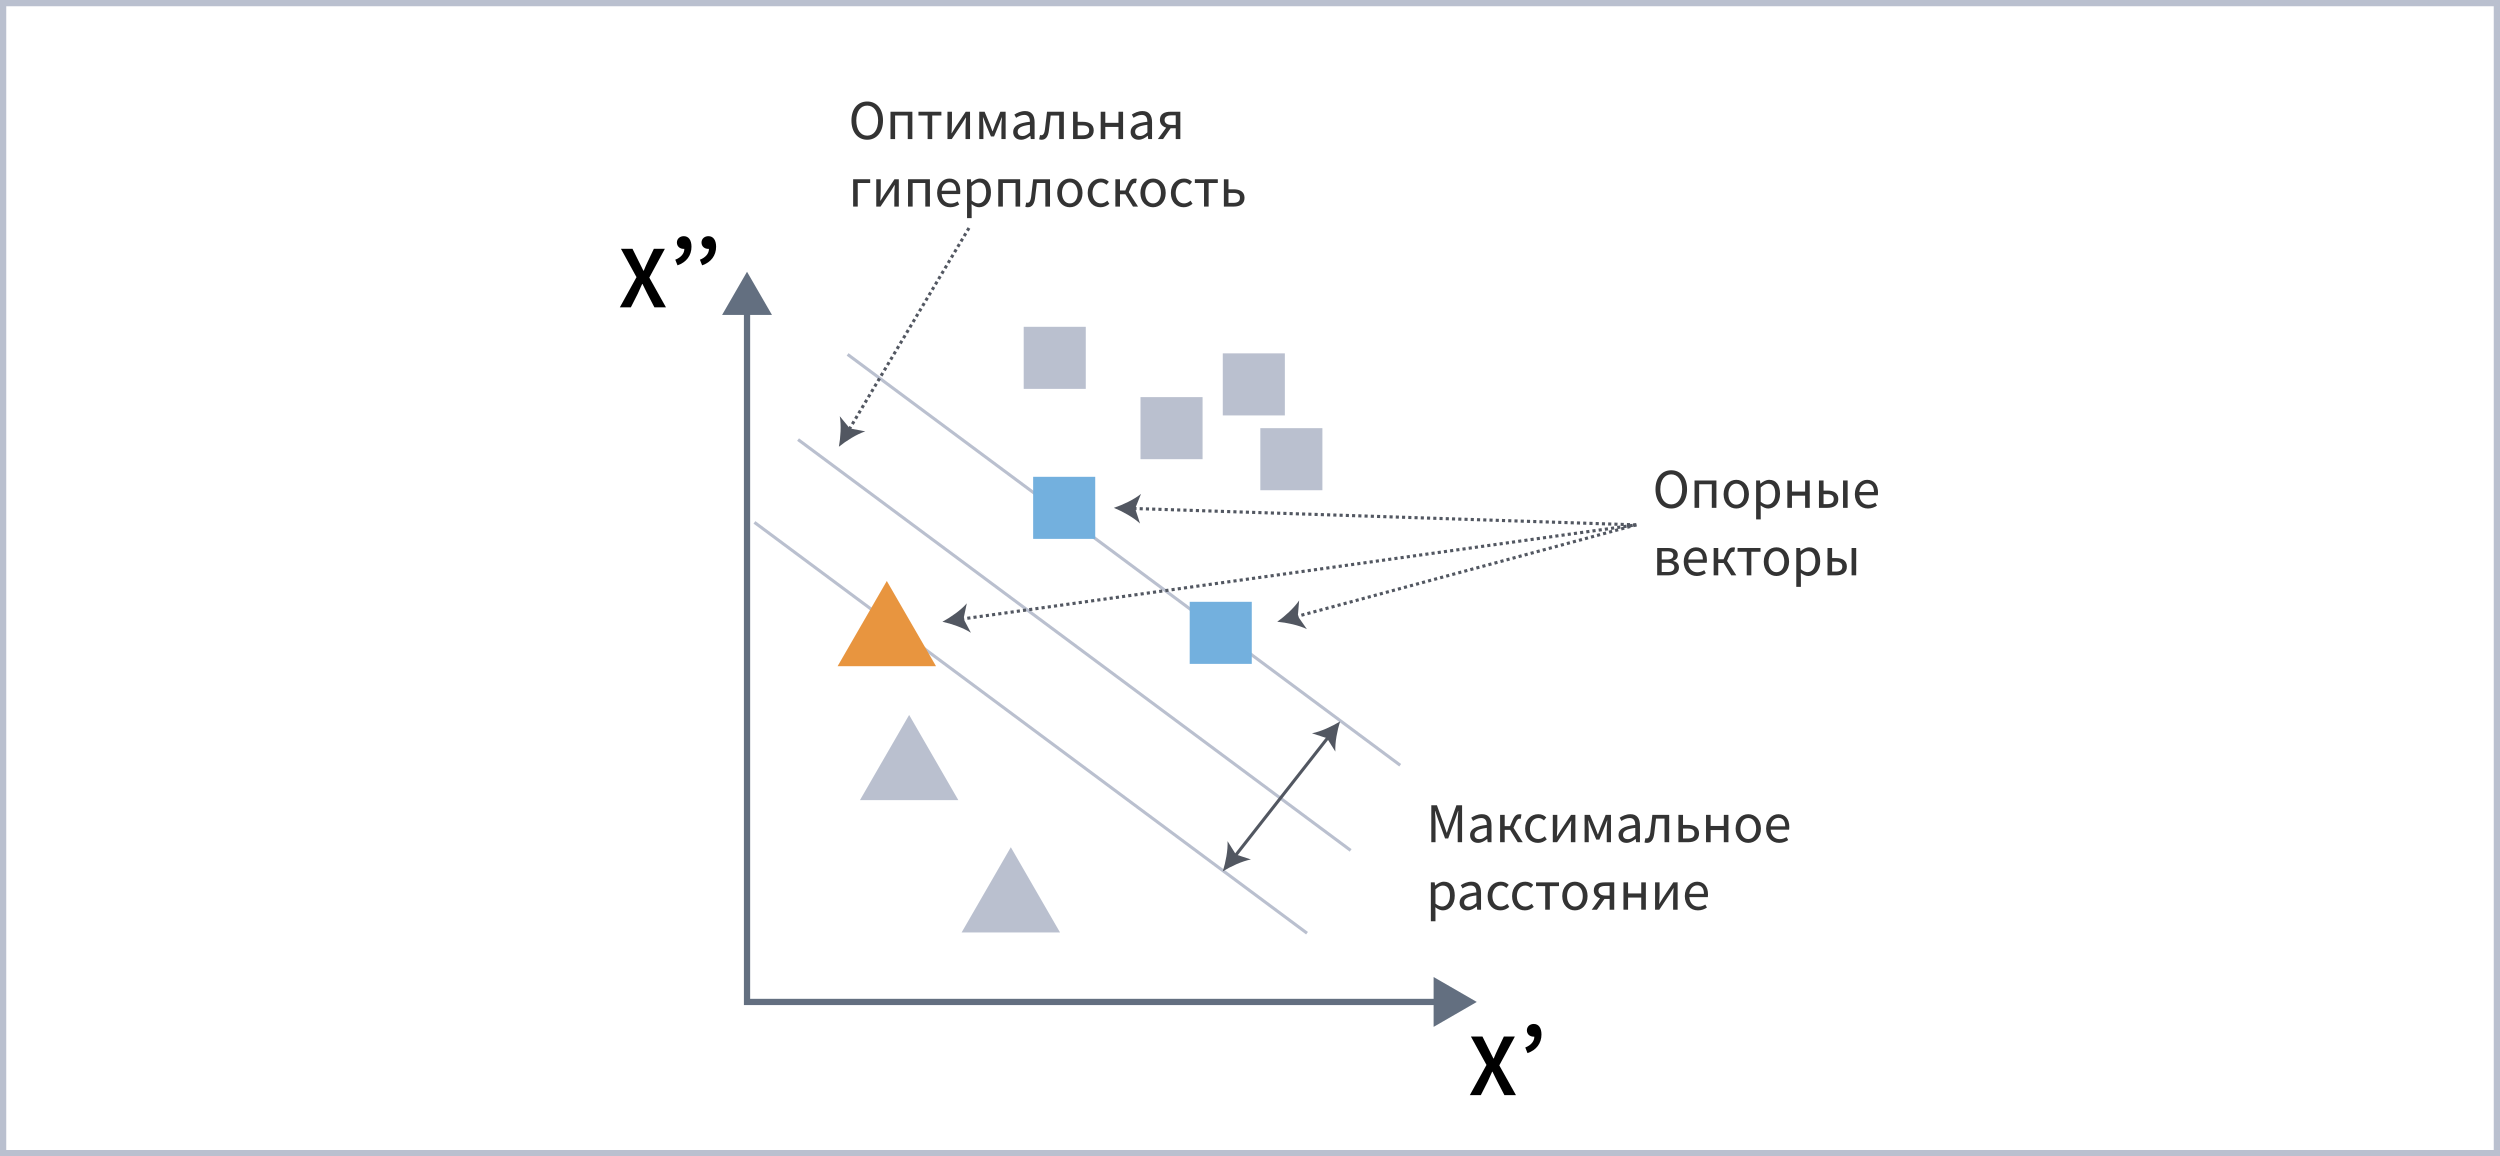 <svg width="800" height="370" viewBox="0 0 800 370" xmlns="http://www.w3.org/2000/svg" xmlns:xlink="http://www.w3.org/1999/xlink" xml:space="preserve" overflow="hidden"><g id="Слой_4"><g><g><path d="M461.089 321.624 238.049 321.624 238.049 98.439 240.049 98.439 240.049 319.624 461.089 319.624Z" fill="#636F80"/></g><g><path d="M231.071 100.773 239.049 86.957 247.026 100.773Z" fill="#636F80"/></g><g><path d="M458.755 328.602 472.57 320.624 458.755 312.647Z" fill="#636F80"/></g></g><g><g><path d="M203.681 88.69 198.696 79.609 202.392 79.609 204.454 83.763C204.913 84.621 205.314 85.51 205.887 86.628L206.001 86.628C206.46 85.51 206.832 84.621 207.262 83.763L209.238 79.609 212.762 79.609 207.777 88.833 213.106 98.343 209.41 98.343 207.118 93.932C206.631 92.958 206.173 92.013 205.6 90.867L205.486 90.867C204.999 92.013 204.569 92.958 204.111 93.932L201.876 98.343 198.353 98.343 203.681 88.69Z"/></g><g><path d="M216.089 83.106C217.951 82.389 219.011 81.072 218.983 79.639 218.897 79.639 218.811 79.639 218.725 79.639 217.608 79.639 216.605 78.894 216.605 77.606 216.605 76.374 217.608 75.572 218.811 75.572 220.358 75.572 221.274 76.832 221.274 78.952 221.274 81.759 219.642 83.936 216.806 84.91L216.089 83.106Z"/><path d="M223.969 83.106C225.831 82.389 226.89 81.072 226.862 79.639 226.776 79.639 226.69 79.639 226.604 79.639 225.487 79.639 224.484 78.894 224.484 77.606 224.484 76.374 225.487 75.572 226.69 75.572 228.237 75.572 229.154 76.832 229.154 78.952 229.154 81.759 227.521 83.936 224.685 84.91L223.969 83.106Z"/></g></g><g><g><path d="M475.678 340.78 470.694 331.699 474.389 331.699 476.452 335.853C476.91 336.711 477.311 337.6 477.884 338.718L477.998 338.718C478.457 337.6 478.829 336.711 479.259 335.853L481.235 331.699 484.759 331.699 479.775 340.923 485.103 350.433 481.407 350.433 479.116 346.022C478.629 345.048 478.17 344.103 477.597 342.957L477.483 342.957C476.996 344.103 476.566 345.048 476.108 346.022L473.873 350.433 470.35 350.433 475.678 340.78Z"/></g><g><path d="M488.087 335.196C489.949 334.479 491.009 333.162 490.98 331.729 490.894 331.729 490.808 331.729 490.722 331.729 489.605 331.729 488.602 330.985 488.602 329.696 488.602 328.464 489.605 327.662 490.808 327.662 492.355 327.662 493.272 328.922 493.272 331.042 493.272 333.849 491.639 336.026 488.803 337L488.087 335.196Z"/></g></g><g><path d="M272.463 38.547C272.463 34.766 274.534 32.48 277.505 32.48 280.476 32.48 282.564 34.784 282.564 38.547 282.564 42.346 280.476 44.723 277.505 44.723 274.534 44.723 272.463 42.346 272.463 38.547ZM280.998 38.547C280.998 35.612 279.612 33.794 277.505 33.794 275.398 33.794 274.012 35.612 274.012 38.547 274.012 41.5 275.398 43.408 277.505 43.408 279.612 43.408 280.998 41.5 280.998 38.547Z" fill="#333333"/><path d="M284.955 35.756 291.959 35.756 291.959 44.507 290.483 44.507 290.483 36.963 286.432 36.963 286.432 44.507 284.955 44.507 284.955 35.756Z" fill="#333333"/><path d="M296.836 36.963 293.901 36.963 293.901 35.756 301.247 35.756 301.247 36.963 298.312 36.963 298.312 44.507 296.836 44.507 296.836 36.963Z" fill="#333333"/><path d="M303.189 35.756 304.629 35.756 304.629 39.394C304.629 40.33 304.557 41.5 304.485 42.616L304.557 42.616C304.881 42.076 305.404 41.284 305.71 40.744L309.023 35.756 310.409 35.756 310.409 44.507 308.969 44.507 308.969 40.87C308.969 39.934 309.041 38.763 309.113 37.629L309.041 37.629C308.717 38.169 308.194 38.98 307.888 39.501L304.557 44.507 303.189 44.507 303.189 35.756Z" fill="#333333"/><path d="M313.359 35.756 315.069 35.756 316.78 39.861C317.05 40.582 317.32 41.284 317.572 41.986L317.644 41.986C317.914 41.284 318.202 40.582 318.436 39.861L320.111 35.756 321.803 35.756 321.803 44.507 320.453 44.507 320.453 40.582C320.453 39.808 320.561 38.457 320.633 37.557L320.561 37.557C320.309 38.241 320.002 38.98 319.75 39.627L318.094 43.679 317.104 43.679 315.411 39.627C315.159 38.98 314.853 38.241 314.601 37.557L314.529 37.557C314.583 38.457 314.691 39.808 314.691 40.582L314.691 44.507 313.359 44.507 313.359 35.756Z" fill="#333333"/><path d="M324.212 42.238C324.212 40.33 325.851 39.375 329.578 38.961 329.578 37.845 329.218 36.765 327.778 36.765 326.769 36.765 325.851 37.232 325.167 37.701L324.591 36.675C325.401 36.152 326.625 35.54 328.03 35.54 330.172 35.54 331.073 36.963 331.073 39.142L331.073 44.507 329.848 44.507 329.722 43.463 329.668 43.463C328.84 44.147 327.867 44.723 326.769 44.723 325.311 44.723 324.212 43.805 324.212 42.238ZM329.578 42.364 329.578 39.934C326.661 40.294 325.653 41.014 325.653 42.13 325.653 43.12 326.337 43.534 327.201 43.534 328.048 43.534 328.732 43.12 329.578 42.364Z" fill="#333333"/><path d="M332.528 44.579 332.816 43.211C332.924 43.246 333.05 43.282 333.212 43.282 333.824 43.282 334.221 42.725 334.383 41.428 334.617 39.537 334.833 37.647 335.049 35.756L340.433 35.756 340.433 44.507 338.938 44.507 338.938 36.963 336.219 36.963C336.039 38.565 335.841 40.203 335.643 41.806 335.391 43.751 334.617 44.723 333.321 44.723 332.996 44.723 332.78 44.669 332.528 44.579Z" fill="#333333"/><path d="M343.383 35.756 344.859 35.756 344.859 38.98 346.515 38.98C348.586 38.98 349.99 39.808 349.99 41.716 349.99 43.66 348.586 44.507 346.515 44.507L343.383 44.507 343.383 35.756ZM346.353 43.318C347.83 43.318 348.532 42.815 348.532 41.716 348.532 40.617 347.83 40.132 346.353 40.132L344.859 40.132 344.859 43.318 346.353 43.318Z" fill="#333333"/><path d="M352.22 35.756 353.697 35.756 353.697 39.304 357.91 39.304 357.91 35.756 359.386 35.756 359.386 44.507 357.91 44.507 357.91 40.617 353.697 40.617 353.697 44.507 352.22 44.507 352.22 35.756Z" fill="#333333"/><path d="M361.796 42.238C361.796 40.33 363.435 39.375 367.162 38.961 367.162 37.845 366.802 36.765 365.361 36.765 364.353 36.765 363.435 37.232 362.75 37.701L362.174 36.675C362.985 36.152 364.209 35.54 365.613 35.54 367.756 35.54 368.656 36.963 368.656 39.142L368.656 44.507 367.432 44.507 367.306 43.463 367.252 43.463C366.424 44.147 365.451 44.723 364.353 44.723 362.895 44.723 361.796 43.805 361.796 42.238ZM367.162 42.364 367.162 39.934C364.245 40.294 363.237 41.014 363.237 42.13 363.237 43.12 363.921 43.534 364.785 43.534 365.631 43.534 366.315 43.12 367.162 42.364Z" fill="#333333"/><path d="M376.234 41.05 374.613 41.05 374.595 41.05 372.183 44.507 370.508 44.507 373.173 40.852C372.056 40.51 371.174 39.735 371.174 38.349 371.174 36.423 372.651 35.756 374.613 35.756L377.71 35.756 377.71 44.507 376.234 44.507 376.234 41.05ZM376.234 39.97 376.234 36.908 374.865 36.908C373.497 36.908 372.669 37.358 372.669 38.385 372.669 39.411 373.497 39.97 374.865 39.97L376.234 39.97Z" fill="#333333"/><path d="M273.004 57.355 278.459 57.355 278.459 58.562 274.48 58.562 274.48 66.106 273.004 66.106 273.004 57.355Z" fill="#333333"/><path d="M280.402 57.355 281.842 57.355 281.842 60.993C281.842 61.93 281.77 63.1 281.698 64.216L281.77 64.216C282.094 63.676 282.616 62.884 282.922 62.344L286.235 57.355 287.622 57.355 287.622 66.106 286.181 66.106 286.181 62.47C286.181 61.533 286.253 60.362 286.325 59.228L286.253 59.228C285.929 59.769 285.407 60.579 285.101 61.101L281.77 66.106 280.402 66.106 280.402 57.355Z" fill="#333333"/><path d="M290.571 57.355 297.575 57.355 297.575 66.106 296.099 66.106 296.099 58.562 292.048 58.562 292.048 66.106 290.571 66.106 290.571 57.355Z" fill="#333333"/><path d="M299.877 61.749C299.877 58.887 301.803 57.14 303.802 57.14 306.035 57.14 307.295 58.742 307.295 61.245 307.295 61.551 307.277 61.875 307.241 62.091L301.335 62.091C301.443 63.945 302.578 65.134 304.252 65.134 305.08 65.134 305.782 64.864 306.431 64.45L306.953 65.422C306.197 65.908 305.26 66.322 304.072 66.322 301.731 66.322 299.877 64.612 299.877 61.749ZM305.999 61.029C305.999 59.265 305.206 58.31 303.838 58.31 302.614 58.31 301.497 59.301 301.317 61.029L305.999 61.029Z" fill="#333333"/><path d="M309.453 57.355 310.677 57.355 310.803 58.364 310.857 58.364C311.649 57.698 312.622 57.14 313.648 57.14 315.899 57.14 317.105 58.887 317.105 61.605 317.105 64.576 315.323 66.322 313.324 66.322 312.514 66.322 311.703 65.944 310.893 65.314L310.929 66.845 310.929 69.798 309.453 69.798 309.453 57.355ZM315.574 61.605C315.574 59.679 314.927 58.382 313.27 58.382 312.532 58.382 311.793 58.796 310.929 59.57L310.929 64.162C311.721 64.828 312.496 65.08 313.072 65.08 314.512 65.08 315.574 63.766 315.574 61.605Z" fill="#333333"/><path d="M319.443 57.355 326.447 57.355 326.447 66.106 324.97 66.106 324.97 58.562 320.919 58.562 320.919 66.106 319.443 66.106 319.443 57.355Z" fill="#333333"/><path d="M328.1 66.179 328.388 64.811C328.496 64.846 328.622 64.882 328.784 64.882 329.396 64.882 329.792 64.324 329.955 63.027 330.189 61.137 330.405 59.246 330.621 57.355L336.004 57.355 336.004 66.106 334.51 66.106 334.51 58.562 331.791 58.562C331.611 60.165 331.413 61.803 331.215 63.405 330.963 65.351 330.189 66.322 328.892 66.322 328.568 66.322 328.352 66.269 328.1 66.179Z" fill="#333333"/><path d="M338.306 61.749C338.306 58.815 340.215 57.14 342.357 57.14 344.5 57.14 346.408 58.815 346.408 61.749 346.408 64.648 344.5 66.322 342.357 66.322 340.215 66.322 338.306 64.648 338.306 61.749ZM344.878 61.749C344.878 59.732 343.87 58.364 342.357 58.364 340.863 58.364 339.836 59.732 339.836 61.749 339.836 63.748 340.863 65.098 342.357 65.098 343.87 65.098 344.878 63.748 344.878 61.749Z" fill="#333333"/><path d="M348.062 61.749C348.062 58.815 350.024 57.14 352.275 57.14 353.427 57.14 354.22 57.607 354.832 58.166L354.076 59.139C353.572 58.688 353.031 58.364 352.329 58.364 350.745 58.364 349.592 59.732 349.592 61.749 349.592 63.748 350.691 65.098 352.293 65.098 353.103 65.098 353.806 64.702 354.346 64.216L354.994 65.206C354.202 65.908 353.211 66.322 352.167 66.322 349.844 66.322 348.062 64.648 348.062 61.749Z" fill="#333333"/><path d="M356.918 57.355 358.395 57.355 358.395 60.957 360.087 60.957 360.951 59.013C361.617 57.481 362.302 57.14 363.256 57.14 363.436 57.14 363.634 57.176 363.76 57.23L363.508 58.616C363.4 58.58 363.346 58.58 363.22 58.58 362.752 58.58 362.392 58.742 361.942 59.769L361.203 61.497 364.174 66.106 362.554 66.106 360.123 62.163 358.395 62.163 358.395 66.106 356.918 66.106 356.918 57.355Z" fill="#333333"/><path d="M364.928 61.749C364.928 58.815 366.836 57.14 368.979 57.14 371.122 57.14 373.03 58.815 373.03 61.749 373.03 64.648 371.122 66.322 368.979 66.322 366.836 66.322 364.928 64.648 364.928 61.749ZM371.5 61.749C371.5 59.732 370.491 58.364 368.979 58.364 367.485 58.364 366.458 59.732 366.458 61.749 366.458 63.748 367.485 65.098 368.979 65.098 370.491 65.098 371.5 63.748 371.5 61.749Z" fill="#333333"/><path d="M374.684 61.749C374.684 58.815 376.646 57.14 378.897 57.14 380.049 57.14 380.842 57.607 381.454 58.166L380.698 59.139C380.193 58.688 379.653 58.364 378.951 58.364 377.366 58.364 376.214 59.732 376.214 61.749 376.214 63.748 377.312 65.098 378.915 65.098 379.725 65.098 380.427 64.702 380.968 64.216L381.616 65.206C380.823 65.908 379.833 66.322 378.789 66.322 376.466 66.322 374.684 64.648 374.684 61.749Z" fill="#333333"/><path d="M385.287 58.562 382.352 58.562 382.352 57.355 389.698 57.355 389.698 58.562 386.763 58.562 386.763 66.106 385.287 66.106 385.287 58.562Z" fill="#333333"/><path d="M391.64 57.355 393.116 57.355 393.116 60.579 394.773 60.579C396.843 60.579 398.248 61.407 398.248 63.315 398.248 65.26 396.843 66.106 394.773 66.106L391.64 66.106 391.64 57.355ZM394.611 64.918C396.087 64.918 396.789 64.414 396.789 63.315 396.789 62.217 396.087 61.731 394.611 61.731L393.116 61.731 393.116 64.918 394.611 64.918Z" fill="#333333"/></g><g><path d="M458.018 257.695 459.818 257.695 462.087 263.997C462.375 264.808 462.645 265.653 462.933 266.464L463.005 266.464C463.293 265.653 463.528 264.808 463.816 263.997L466.048 257.695 467.867 257.695 467.867 269.507 466.462 269.507 466.462 263.007C466.462 261.963 466.588 260.559 466.661 259.514L466.588 259.514 465.652 262.196 463.419 268.318 462.429 268.318 460.197 262.196 459.26 259.514 459.188 259.514C459.26 260.559 459.368 261.963 459.368 263.007L459.368 269.507 458.018 269.507 458.018 257.695Z" fill="#333333"/><path d="M470.42 267.238C470.42 265.33 472.058 264.375 475.785 263.961 475.785 262.845 475.425 261.765 473.985 261.765 472.977 261.765 472.058 262.232 471.374 262.701L470.798 261.675C471.608 261.152 472.833 260.54 474.237 260.54 476.379 260.54 477.28 261.963 477.28 264.142L477.28 269.507 476.055 269.507 475.929 268.463 475.875 268.463C475.047 269.146 474.075 269.723 472.977 269.723 471.518 269.723 470.42 268.805 470.42 267.238ZM475.785 267.364 475.785 264.934C472.868 265.294 471.86 266.014 471.86 267.13 471.86 268.12 472.544 268.534 473.409 268.534 474.255 268.534 474.939 268.12 475.785 267.364Z" fill="#333333"/><path d="M480.032 260.756 481.508 260.756 481.508 264.357 483.201 264.357 484.065 262.413C484.731 260.882 485.416 260.54 486.37 260.54 486.55 260.54 486.748 260.576 486.874 260.63L486.622 262.017C486.514 261.98 486.46 261.98 486.334 261.98 485.866 261.98 485.505 262.143 485.055 263.169L484.317 264.897 487.288 269.507 485.667 269.507 483.237 265.563 481.508 265.563 481.508 269.507 480.032 269.507 480.032 260.756Z" fill="#333333"/><path d="M488.042 265.149C488.042 262.215 490.004 260.54 492.255 260.54 493.407 260.54 494.199 261.008 494.812 261.566L494.055 262.539C493.551 262.089 493.011 261.765 492.309 261.765 490.724 261.765 489.572 263.133 489.572 265.149 489.572 267.148 490.67 268.498 492.273 268.498 493.083 268.498 493.785 268.103 494.325 267.616L494.973 268.606C494.181 269.309 493.191 269.723 492.146 269.723 489.824 269.723 488.042 268.049 488.042 265.149Z" fill="#333333"/><path d="M496.897 260.756 498.338 260.756 498.338 264.394C498.338 265.33 498.266 266.5 498.194 267.616L498.266 267.616C498.59 267.076 499.112 266.284 499.418 265.744L502.731 260.756 504.118 260.756 504.118 269.507 502.677 269.507 502.677 265.87C502.677 264.934 502.749 263.763 502.821 262.629L502.749 262.629C502.425 263.169 501.903 263.979 501.597 264.501L498.266 269.507 496.897 269.507 496.897 260.756Z" fill="#333333"/><path d="M507.067 260.756 508.778 260.756 510.488 264.861C510.758 265.582 511.028 266.284 511.281 266.986L511.353 266.986C511.623 266.284 511.911 265.582 512.145 264.861L513.819 260.756 515.512 260.756 515.512 269.507 514.161 269.507 514.161 265.582C514.161 264.808 514.27 263.457 514.341 262.557L514.27 262.557C514.017 263.241 513.711 263.979 513.459 264.627L511.803 268.679 510.812 268.679 509.12 264.627C508.868 263.979 508.562 263.241 508.31 262.557L508.238 262.557C508.292 263.457 508.4 264.808 508.4 265.582L508.4 269.507 507.067 269.507 507.067 260.756Z" fill="#333333"/><path d="M517.921 267.238C517.921 265.33 519.559 264.375 523.287 263.961 523.287 262.845 522.926 261.765 521.486 261.765 520.478 261.765 519.559 262.232 518.875 262.701L518.299 261.675C519.109 261.152 520.333 260.54 521.738 260.54 523.881 260.54 524.781 261.963 524.781 264.142L524.781 269.507 523.557 269.507 523.431 268.463 523.376 268.463C522.548 269.146 521.576 269.723 520.478 269.723 519.019 269.723 517.921 268.805 517.921 267.238ZM523.287 267.364 523.287 264.934C520.37 265.294 519.361 266.014 519.361 267.13 519.361 268.12 520.045 268.534 520.91 268.534 521.756 268.534 522.44 268.12 523.287 267.364Z" fill="#333333"/><path d="M526.237 269.579 526.525 268.211C526.633 268.246 526.759 268.282 526.921 268.282 527.533 268.282 527.929 267.725 528.091 266.428 528.325 264.537 528.542 262.646 528.757 260.756L534.141 260.756 534.141 269.507 532.646 269.507 532.646 261.963 529.928 261.963C529.748 263.565 529.55 265.203 529.352 266.806 529.1 268.751 528.325 269.723 527.029 269.723 526.705 269.723 526.489 269.669 526.237 269.579Z" fill="#333333"/><path d="M537.091 260.756 538.567 260.756 538.567 263.979 540.224 263.979C542.294 263.979 543.699 264.808 543.699 266.716 543.699 268.66 542.294 269.507 540.224 269.507L537.091 269.507 537.091 260.756ZM540.062 268.318C541.538 268.318 542.24 267.814 542.24 266.716 542.24 265.617 541.538 265.132 540.062 265.132L538.567 265.132 538.567 268.318 540.062 268.318Z" fill="#333333"/><path d="M545.929 260.756 547.405 260.756 547.405 264.304 551.619 264.304 551.619 260.756 553.095 260.756 553.095 269.507 551.619 269.507 551.619 265.617 547.405 265.617 547.405 269.507 545.929 269.507 545.929 260.756Z" fill="#333333"/><path d="M555.396 265.149C555.396 262.215 557.305 260.54 559.448 260.54 561.59 260.54 563.499 262.215 563.499 265.149 563.499 268.049 561.59 269.723 559.448 269.723 557.305 269.723 555.396 268.049 555.396 265.149ZM561.969 265.149C561.969 263.133 560.96 261.765 559.448 261.765 557.953 261.765 556.927 263.133 556.927 265.149 556.927 267.148 557.953 268.498 559.448 268.498 560.96 268.498 561.969 267.148 561.969 265.149Z" fill="#333333"/><path d="M565.152 265.149C565.152 262.287 567.079 260.54 569.078 260.54 571.31 260.54 572.571 262.143 572.571 264.646 572.571 264.951 572.553 265.275 572.517 265.491L566.611 265.491C566.719 267.346 567.853 268.534 569.528 268.534 570.356 268.534 571.058 268.265 571.707 267.851L572.229 268.822C571.472 269.309 570.536 269.723 569.348 269.723 567.007 269.723 565.152 268.013 565.152 265.149ZM571.274 264.43C571.274 262.665 570.482 261.711 569.114 261.711 567.889 261.711 566.773 262.701 566.593 264.43L571.274 264.43Z" fill="#333333"/><path d="M457.874 282.355 459.098 282.355 459.224 283.364 459.278 283.364C460.071 282.698 461.043 282.14 462.069 282.14 464.32 282.14 465.526 283.887 465.526 286.605 465.526 289.576 463.744 291.322 461.745 291.322 460.935 291.322 460.125 290.944 459.314 290.314L459.35 291.845 459.35 294.798 457.874 294.798 457.874 282.355ZM463.996 286.605C463.996 284.679 463.348 283.382 461.691 283.382 460.953 283.382 460.215 283.796 459.35 284.57L459.35 289.162C460.143 289.828 460.917 290.08 461.493 290.08 462.933 290.08 463.996 288.766 463.996 286.605Z" fill="#333333"/><path d="M467.072 288.838C467.072 286.93 468.71 285.975 472.437 285.561 472.437 284.444 472.077 283.364 470.637 283.364 469.628 283.364 468.71 283.832 468.026 284.301L467.45 283.274C468.26 282.752 469.484 282.14 470.889 282.14 473.031 282.14 473.932 283.562 473.932 285.741L473.932 291.106 472.707 291.106 472.581 290.062 472.527 290.062C471.699 290.746 470.727 291.322 469.628 291.322 468.17 291.322 467.072 290.404 467.072 288.838ZM472.437 288.964 472.437 286.533C469.52 286.894 468.512 287.613 468.512 288.729 468.512 289.72 469.196 290.134 470.061 290.134 470.907 290.134 471.591 289.72 472.437 288.964Z" fill="#333333"/><path d="M476.036 286.749C476.036 283.814 477.998 282.14 480.249 282.14 481.401 282.14 482.193 282.607 482.806 283.166L482.049 284.139C481.545 283.688 481.005 283.364 480.303 283.364 478.718 283.364 477.566 284.732 477.566 286.749 477.566 288.748 478.664 290.098 480.267 290.098 481.077 290.098 481.779 289.702 482.319 289.216L482.968 290.206C482.175 290.908 481.185 291.322 480.141 291.322 477.818 291.322 476.036 289.648 476.036 286.749Z" fill="#333333"/><path d="M483.865 286.749C483.865 283.814 485.828 282.14 488.079 282.14 489.231 282.14 490.023 282.607 490.635 283.166L489.879 284.139C489.375 283.688 488.835 283.364 488.133 283.364 486.548 283.364 485.396 284.732 485.396 286.749 485.396 288.748 486.494 290.098 488.097 290.098 488.907 290.098 489.609 289.702 490.149 289.216L490.797 290.206C490.005 290.908 489.015 291.322 487.971 291.322 485.648 291.322 483.865 289.648 483.865 286.749Z" fill="#333333"/><path d="M494.469 283.562 491.534 283.562 491.534 282.355 498.88 282.355 498.88 283.562 495.945 283.562 495.945 291.106 494.469 291.106 494.469 283.562Z" fill="#333333"/><path d="M499.921 286.749C499.921 283.814 501.83 282.14 503.973 282.14 506.115 282.14 508.024 283.814 508.024 286.749 508.024 289.648 506.115 291.322 503.973 291.322 501.83 291.322 499.921 289.648 499.921 286.749ZM506.493 286.749C506.493 284.732 505.485 283.364 503.973 283.364 502.478 283.364 501.452 284.732 501.452 286.749 501.452 288.748 502.478 290.098 503.973 290.098 505.485 290.098 506.493 288.748 506.493 286.749Z" fill="#333333"/><path d="M515.079 287.649 513.458 287.649 513.44 287.649 511.028 291.106 509.353 291.106 512.018 287.451C510.902 287.109 510.02 286.335 510.02 284.948 510.02 283.022 511.496 282.355 513.458 282.355L516.555 282.355 516.555 291.106 515.079 291.106 515.079 287.649ZM515.079 286.569 515.079 283.508 513.71 283.508C512.342 283.508 511.514 283.958 511.514 284.984 511.514 286.011 512.342 286.569 513.71 286.569L515.079 286.569Z" fill="#333333"/><path d="M519.505 282.355 520.982 282.355 520.982 285.903 525.195 285.903 525.195 282.355 526.672 282.355 526.672 291.106 525.195 291.106 525.195 287.217 520.982 287.217 520.982 291.106 519.505 291.106 519.505 282.355Z" fill="#333333"/><path d="M529.622 282.355 531.062 282.355 531.062 285.993C531.062 286.93 530.99 288.1 530.918 289.216L530.99 289.216C531.314 288.676 531.836 287.884 532.142 287.344L535.455 282.355 536.842 282.355 536.842 291.106 535.401 291.106 535.401 287.47C535.401 286.533 535.473 285.362 535.545 284.229L535.473 284.229C535.149 284.769 534.627 285.579 534.321 286.101L530.99 291.106 529.622 291.106 529.622 282.355Z" fill="#333333"/><path d="M539.143 286.749C539.143 283.887 541.07 282.14 543.068 282.14 545.301 282.14 546.561 283.742 546.561 286.245 546.561 286.551 546.543 286.875 546.507 287.091L540.601 287.091C540.709 288.945 541.844 290.134 543.518 290.134 544.346 290.134 545.049 289.864 545.697 289.45L546.219 290.422C545.463 290.908 544.527 291.322 543.338 291.322 540.998 291.322 539.143 289.612 539.143 286.749ZM545.265 286.029C545.265 284.265 544.473 283.311 543.104 283.311 541.88 283.311 540.763 284.301 540.583 286.029L545.265 286.029Z" fill="#333333"/></g><g><path d="M529.757 156.55C529.757 152.769 531.827 150.482 534.798 150.482 537.769 150.482 539.858 152.787 539.858 156.55 539.858 160.349 537.769 162.726 534.798 162.726 531.827 162.726 529.757 160.349 529.757 156.55ZM538.291 156.55C538.291 153.615 536.905 151.797 534.798 151.797 532.692 151.797 531.305 153.615 531.305 156.55 531.305 159.503 532.692 161.411 534.798 161.411 536.905 161.411 538.291 159.503 538.291 156.55Z" fill="#333333"/><path d="M542.249 153.759 549.253 153.759 549.253 162.51 547.776 162.51 547.776 154.966 543.725 154.966 543.725 162.51 542.249 162.51 542.249 153.759Z" fill="#333333"/><path d="M551.554 158.152C551.554 155.218 553.463 153.543 555.605 153.543 557.748 153.543 559.657 155.218 559.657 158.152 559.657 161.052 557.748 162.726 555.605 162.726 553.463 162.726 551.554 161.052 551.554 158.152ZM558.126 158.152C558.126 156.136 557.118 154.768 555.605 154.768 554.111 154.768 553.085 156.136 553.085 158.152 553.085 160.151 554.111 161.501 555.605 161.501 557.118 161.501 558.126 160.151 558.126 158.152Z" fill="#333333"/><path d="M561.958 153.759 563.183 153.759 563.309 154.768 563.363 154.768C564.155 154.102 565.127 153.543 566.154 153.543 568.404 153.543 569.611 155.29 569.611 158.009 569.611 160.979 567.828 162.726 565.83 162.726 565.019 162.726 564.209 162.348 563.399 161.718L563.435 163.248 563.435 166.201 561.958 166.201 561.958 153.759ZM568.08 158.009C568.08 156.082 567.432 154.785 565.776 154.785 565.037 154.785 564.299 155.199 563.435 155.974L563.435 160.565C564.227 161.231 565.001 161.483 565.577 161.483 567.018 161.483 568.08 160.169 568.08 158.009Z" fill="#333333"/><path d="M571.948 153.759 573.425 153.759 573.425 157.307 577.638 157.307 577.638 153.759 579.115 153.759 579.115 162.51 577.638 162.51 577.638 158.62 573.425 158.62 573.425 162.51 571.948 162.51 571.948 153.759Z" fill="#333333"/><path d="M582.064 153.759 583.541 153.759 583.541 156.982 584.783 156.982C586.854 156.982 588.258 157.811 588.258 159.719 588.258 161.663 586.854 162.51 584.783 162.51L582.064 162.51 582.064 153.759ZM584.621 161.321C586.097 161.321 586.8 160.817 586.8 159.719 586.8 158.62 586.097 158.135 584.621 158.135L583.541 158.135 583.541 161.321 584.621 161.321ZM589.771 153.759 591.247 153.759 591.247 162.51 589.771 162.51 589.771 153.759Z" fill="#333333"/><path d="M593.548 158.152C593.548 155.29 595.475 153.543 597.473 153.543 599.706 153.543 600.966 155.146 600.966 157.648 600.966 157.954 600.948 158.278 600.912 158.494L595.006 158.494C595.115 160.349 596.249 161.537 597.923 161.537 598.751 161.537 599.454 161.268 600.102 160.854L600.624 161.825C599.868 162.312 598.932 162.726 597.743 162.726 595.403 162.726 593.548 161.016 593.548 158.152ZM599.67 157.433C599.67 155.668 598.878 154.714 597.509 154.714 596.285 154.714 595.168 155.704 594.989 157.433L599.67 157.433Z" fill="#333333"/><path d="M530.297 175.358 533.664 175.358C535.573 175.358 536.887 175.989 536.887 177.573 536.887 178.546 536.329 179.176 535.428 179.446L535.428 179.5C536.419 179.734 537.265 180.347 537.265 181.606 537.265 183.335 535.825 184.109 533.808 184.109L530.297 184.109 530.297 175.358ZM533.412 179.032C534.87 179.032 535.447 178.527 535.447 177.718 535.447 176.907 534.87 176.421 533.52 176.421L531.755 176.421 531.755 179.032 533.412 179.032ZM533.646 183.047C535.086 183.047 535.789 182.489 535.789 181.517 535.789 180.635 535.032 180.094 533.556 180.094L531.755 180.094 531.755 183.047 533.646 183.047Z" fill="#333333"/><path d="M538.793 179.752C538.793 176.89 540.719 175.143 542.718 175.143 544.951 175.143 546.211 176.745 546.211 179.248 546.211 179.554 546.193 179.878 546.157 180.094L540.251 180.094C540.359 181.948 541.494 183.137 543.168 183.137 543.996 183.137 544.698 182.867 545.347 182.453L545.869 183.425C545.113 183.911 544.177 184.325 542.988 184.325 540.647 184.325 538.793 182.615 538.793 179.752ZM544.915 179.032C544.915 177.268 544.122 176.313 542.754 176.313 541.53 176.313 540.413 177.304 540.233 179.032L544.915 179.032Z" fill="#333333"/><path d="M548.369 175.358 549.845 175.358 549.845 178.96 551.538 178.96 552.402 177.016C553.068 175.484 553.752 175.143 554.707 175.143 554.887 175.143 555.085 175.179 555.211 175.232L554.959 176.619C554.851 176.583 554.797 176.583 554.671 176.583 554.202 176.583 553.843 176.745 553.392 177.771L552.654 179.5 555.625 184.109 554.004 184.109 551.574 180.166 549.845 180.166 549.845 184.109 548.369 184.109 548.369 175.358Z" fill="#333333"/><path d="M558.953 176.565 556.018 176.565 556.018 175.358 563.365 175.358 563.365 176.565 560.43 176.565 560.43 184.109 558.953 184.109 558.953 176.565Z" fill="#333333"/><path d="M564.406 179.752C564.406 176.817 566.315 175.143 568.458 175.143 570.6 175.143 572.509 176.817 572.509 179.752 572.509 182.651 570.6 184.325 568.458 184.325 566.315 184.325 564.406 182.651 564.406 179.752ZM570.978 179.752C570.978 177.735 569.97 176.367 568.458 176.367 566.963 176.367 565.937 177.735 565.937 179.752 565.937 181.751 566.963 183.101 568.458 183.101 569.97 183.101 570.978 181.751 570.978 179.752Z" fill="#333333"/><path d="M574.81 175.358 576.035 175.358 576.161 176.367 576.215 176.367C577.007 175.701 577.979 175.143 579.006 175.143 581.256 175.143 582.463 176.89 582.463 179.608 582.463 182.579 580.68 184.325 578.682 184.325 577.871 184.325 577.061 183.947 576.251 183.317L576.287 184.848 576.287 187.801 574.81 187.801 574.81 175.358ZM580.932 179.608C580.932 177.682 580.284 176.385 578.628 176.385 577.889 176.385 577.151 176.799 576.287 177.573L576.287 182.165C577.079 182.831 577.853 183.083 578.429 183.083 579.87 183.083 580.932 181.769 580.932 179.608Z" fill="#333333"/><path d="M584.8 175.358 586.277 175.358 586.277 178.582 587.519 178.582C589.59 178.582 590.994 179.41 590.994 181.318 590.994 183.263 589.59 184.109 587.519 184.109L584.8 184.109 584.8 175.358ZM587.357 182.921C588.833 182.921 589.536 182.417 589.536 181.318 589.536 180.22 588.833 179.734 587.357 179.734L586.277 179.734 586.277 182.921 587.357 182.921ZM592.507 175.358 593.983 175.358 593.983 184.109 592.507 184.109 592.507 175.358Z" fill="#333333"/></g><rect x="327.585" y="104.578" width="19.864" height="19.864" fill="#BAC0CF"/><rect x="364.96" y="127.078" width="19.864" height="19.864" fill="#BAC0CF"/><rect x="391.291" y="113.075" width="19.864" height="19.864" fill="#BAC0CF"/><rect x="403.305" y="137.01" width="19.864" height="19.864" fill="#BAC0CF"/><path d="M290.926 228.776 275.18 256.048 306.672 256.048Z" fill="#BAC0CF"/><path d="M323.465 271.109 307.719 298.382 339.21 298.382Z" fill="#BAC0CF"/><g><rect x="358.925" y="69.142" width="1" height="220.212" fill="#BAC0CF" transform="matrix(0.597 -0.803 0.803 0.597 1.134 360.752)"/></g><g><rect x="343.065" y="96.373" width="1" height="220.212" fill="#BAC0CF" transform="matrix(0.597 -0.803 0.803 0.597 -27.116 359.009)"/></g><g><rect x="329.099" y="122.856" width="1" height="220.212" fill="#BAC0CF" transform="matrix(0.597 -0.803 0.803 0.597 -54.004 358.483)"/></g><rect x="330.607" y="152.578" width="19.864" height="19.864" fill="#73B0DE"/><rect x="380.704" y="192.578" width="19.864" height="19.864" fill="#73B0DE"/><path d="M283.779 185.91 268.033 213.183 299.525 213.183Z" fill="#E8953F"/><g><g><path d="M307.62 198.618 307.481 197.628 308.472 197.489 308.611 198.479 307.62 198.618ZM309.601 198.342 309.462 197.352 310.453 197.213 310.591 198.203 309.601 198.342ZM311.582 198.065 311.443 197.075 312.433 196.937 312.572 197.927 311.582 198.065ZM313.562 197.788 313.424 196.798 314.415 196.66 314.552 197.65 313.562 197.788ZM315.543 197.512 315.405 196.521 316.396 196.384 316.533 197.374 315.543 197.512ZM317.524 197.235 317.385 196.245 318.376 196.106 318.514 197.097 317.524 197.235ZM319.505 196.959 319.366 195.969 320.356 195.83 320.495 196.82 319.505 196.959ZM321.486 196.683 321.347 195.692 322.337 195.554 322.476 196.544 321.486 196.683ZM323.466 196.405 323.328 195.415 324.319 195.277 324.456 196.268 323.466 196.405ZM325.447 196.129 325.309 195.139 326.299 195.001 326.437 195.991 325.447 196.129ZM327.428 195.853 327.289 194.862 328.28 194.724 328.418 195.714 327.428 195.853ZM329.409 195.576 329.27 194.586 330.26 194.447 330.399 195.438 329.409 195.576ZM331.39 195.3 331.251 194.31 332.241 194.171 332.38 195.161 331.39 195.3ZM333.37 195.022 333.232 194.032 334.223 193.895 334.36 194.885 333.37 195.022ZM335.351 194.746 335.213 193.756 336.203 193.618 336.341 194.608 335.351 194.746ZM337.332 194.47 337.193 193.479 338.184 193.341 338.322 194.331 337.332 194.47ZM339.313 194.193 339.174 193.203 340.164 193.064 340.303 194.055 339.313 194.193ZM341.293 193.917 341.155 192.927 342.145 192.788 342.284 193.778 341.293 193.917ZM343.274 193.64 343.136 192.649 344.126 192.512 344.264 193.502 343.274 193.64ZM345.255 193.363 345.117 192.373 346.107 192.235 346.245 193.226 345.255 193.363ZM347.236 193.087 347.097 192.097 348.088 191.958 348.226 192.948 347.236 193.087ZM349.217 192.811 349.078 191.82 350.068 191.682 350.207 192.672 349.217 192.811ZM351.198 192.534 351.059 191.544 352.049 191.405 352.188 192.396 351.198 192.534ZM353.178 192.257 353.04 191.267 354.031 191.129 354.168 192.119 353.178 192.257ZM355.158 191.98 355.021 190.99 356.011 190.853 356.149 191.843 355.158 191.98ZM357.14 191.704 357.001 190.714 357.991 190.575 358.13 191.565 357.14 191.704ZM359.121 191.428 358.982 190.438 359.972 190.299 360.111 191.289 359.121 191.428ZM361.101 191.151 360.963 190.161 361.953 190.022 362.092 191.013 361.101 191.151ZM363.082 190.874 362.944 189.884 363.934 189.746 364.072 190.736 363.082 190.874ZM365.062 190.598 364.925 189.607 365.915 189.47 366.053 190.46 365.062 190.598ZM367.044 190.321 366.905 189.331 367.896 189.192 368.034 190.183 367.044 190.321ZM369.024 190.045 368.886 189.055 369.876 188.916 370.015 189.906 369.024 190.045ZM371.005 189.769 370.867 188.778 371.857 188.64 371.996 189.63 371.005 189.769ZM372.986 189.491 372.848 188.501 373.838 188.363 373.976 189.354 372.986 189.491ZM374.966 189.215 374.829 188.225 375.819 188.087 375.957 189.077 374.966 189.215ZM376.948 188.938 376.809 187.948 377.799 187.81 377.938 188.8 376.948 188.938ZM378.928 188.662 378.79 187.672 379.78 187.533 379.919 188.523 378.928 188.662ZM380.909 188.386 380.771 187.396 381.761 187.257 381.9 188.247 380.909 188.386ZM382.889 188.108 382.752 187.118 383.742 186.98 383.88 187.971 382.889 188.108ZM384.87 187.832 384.733 186.842 385.723 186.704 385.861 187.694 384.87 187.832ZM386.852 187.556 386.713 186.565 387.703 186.427 387.842 187.417 386.852 187.556ZM388.832 187.279 388.694 186.289 389.684 186.15 389.823 187.141 388.832 187.279ZM390.813 187.003 390.674 186.013 391.665 185.874 391.803 186.864 390.813 187.003ZM392.793 186.726 392.656 185.735 393.646 185.598 393.784 186.588 392.793 186.726ZM394.774 186.449 394.636 185.459 395.627 185.321 395.765 186.312 394.774 186.449ZM396.755 186.173 396.617 185.183 397.607 185.044 397.746 186.034 396.755 186.173ZM398.736 185.896 398.598 184.906 399.588 184.768 399.727 185.758 398.736 185.896ZM400.717 185.62 400.578 184.63 401.569 184.491 401.708 185.481 400.717 185.62ZM402.697 185.343 402.56 184.353 403.55 184.215 403.688 185.205 402.697 185.343ZM404.678 185.066 404.54 184.076 405.531 183.938 405.668 184.929 404.678 185.066ZM406.659 184.79 406.521 183.8 407.511 183.661 407.65 184.651 406.659 184.79ZM408.64 184.514 408.501 183.523 409.492 183.385 409.631 184.375 408.64 184.514ZM410.621 184.237 410.482 183.247 411.473 183.108 411.611 184.099 410.621 184.237ZM412.601 183.96 412.464 182.97 413.454 182.832 413.592 183.822 412.601 183.96ZM414.582 183.684 414.444 182.693 415.435 182.556 415.573 183.546 414.582 183.684ZM416.563 183.407 416.425 182.417 417.415 182.278 417.554 183.269 416.563 183.407ZM418.544 183.131 418.405 182.141 419.396 182.002 419.534 182.992 418.544 183.131ZM420.525 182.854 420.386 181.864 421.376 181.726 421.515 182.716 420.525 182.854ZM422.505 182.577 422.367 181.587 423.358 181.449 423.496 182.439 422.505 182.577ZM424.486 182.301 424.348 181.311 425.339 181.173 425.476 182.163 424.486 182.301ZM426.467 182.024 426.329 181.034 427.319 180.896 427.458 181.886 426.467 182.024ZM428.448 181.748 428.309 180.758 429.3 180.619 429.438 181.609 428.448 181.748ZM430.429 181.472 430.29 180.481 431.281 180.343 431.419 181.333 430.429 181.472ZM432.409 181.194 432.271 180.204 433.262 180.066 433.399 181.057 432.409 181.194ZM434.39 180.918 434.252 179.928 435.242 179.79 435.38 180.78 434.39 180.918ZM436.371 180.642 436.232 179.651 437.223 179.513 437.362 180.503 436.371 180.642ZM438.352 180.365 438.213 179.375 439.204 179.236 439.342 180.227 438.352 180.365ZM440.333 180.089 440.194 179.099 441.184 178.96 441.323 179.95 440.333 180.089ZM442.313 179.812 442.175 178.821 443.166 178.684 443.303 179.674 442.313 179.812ZM444.294 179.535 444.156 178.545 445.146 178.407 445.284 179.397 444.294 179.535ZM446.275 179.259 446.136 178.269 447.127 178.13 447.265 179.12 446.275 179.259ZM448.256 178.982 448.117 177.992 449.107 177.854 449.246 178.844 448.256 178.982ZM450.237 178.706 450.098 177.716 451.088 177.577 451.227 178.567 450.237 178.706ZM452.217 178.429 452.079 177.438 453.07 177.301 453.207 178.291 452.217 178.429ZM454.198 178.152 454.06 177.162 455.05 177.024 455.188 178.015 454.198 178.152ZM456.179 177.876 456.04 176.886 457.031 176.747 457.169 177.737 456.179 177.876ZM458.16 177.6 458.021 176.609 459.011 176.471 459.15 177.461 458.16 177.6ZM460.14 177.323 460.002 176.333 460.992 176.194 461.131 177.185 460.14 177.323ZM462.121 177.046 461.983 176.056 462.973 175.918 463.111 176.908 462.121 177.046ZM464.102 176.77 463.964 175.779 464.954 175.642 465.092 176.632 464.102 176.77ZM466.083 176.493 465.944 175.503 466.935 175.364 467.073 176.354 466.083 176.493ZM468.064 176.217 467.925 175.227 468.915 175.088 469.054 176.078 468.064 176.217ZM470.044 175.94 469.906 174.95 470.896 174.812 471.035 175.802 470.044 175.94ZM472.025 175.663 471.887 174.673 472.877 174.535 473.015 175.525 472.025 175.663ZM474.005 175.387 473.868 174.396 474.858 174.259 474.996 175.249 474.005 175.387ZM475.987 175.11 475.848 174.12 476.838 173.981 476.977 174.972 475.987 175.11ZM477.968 174.834 477.829 173.844 478.819 173.705 478.958 174.695 477.968 174.834ZM479.948 174.558 479.81 173.567 480.8 173.429 480.939 174.419 479.948 174.558ZM481.929 174.28 481.791 173.29 482.781 173.152 482.919 174.143 481.929 174.28ZM483.909 174.004 483.772 173.014 484.762 172.876 484.9 173.866 483.909 174.004ZM485.891 173.728 485.752 172.737 486.742 172.599 486.881 173.589 485.891 173.728ZM487.871 173.451 487.733 172.461 488.723 172.322 488.862 173.312 487.871 173.451ZM489.852 173.175 489.714 172.185 490.704 172.046 490.843 173.036 489.852 173.175ZM491.833 172.897 491.695 171.907 492.685 171.77 492.823 172.76 491.833 172.897ZM493.813 172.621 493.676 171.631 494.666 171.493 494.804 172.483 493.813 172.621ZM495.795 172.345 495.656 171.354 496.646 171.216 496.785 172.206 495.795 172.345ZM497.775 172.068 497.637 171.078 498.627 170.939 498.766 171.93 497.775 172.068ZM499.756 171.792 499.617 170.802 500.608 170.663 500.747 171.653 499.756 171.792ZM501.736 171.515 501.599 170.524 502.589 170.387 502.727 171.377 501.736 171.515ZM503.717 171.238 503.58 170.248 504.57 170.11 504.708 171.101 503.717 171.238ZM505.698 170.962 505.56 169.972 506.55 169.833 506.689 170.823 505.698 170.962ZM507.679 170.686 507.541 169.695 508.531 169.557 508.67 170.547 507.679 170.686ZM509.66 170.409 509.521 169.419 510.512 169.28 510.65 170.271 509.66 170.409ZM511.64 170.132 511.503 169.142 512.493 169.004 512.631 169.994 511.64 170.132ZM513.621 169.855 513.483 168.865 514.474 168.728 514.612 169.718 513.621 169.855ZM515.602 169.579 515.464 168.589 516.454 168.45 516.593 169.44 515.602 169.579ZM517.583 169.303 517.445 168.312 518.435 168.174 518.573 169.164 517.583 169.303ZM519.564 169.026 519.425 168.036 520.416 167.897 520.554 168.888 519.564 169.026ZM521.544 168.749 521.406 167.759 522.397 167.621 522.535 168.611 521.544 168.749ZM523.525 168.473 523.387 167.482 523.535 167.462 523.673 168.452 523.525 168.473Z" fill="#525761"/></g><g><path d="M301.573 198.957C304.532 199.608 308.27 200.902 310.696 202.486L308.335 198.013 309.381 193.066C307.481 195.254 304.24 197.522 301.573 198.957Z" fill="#525761"/></g></g><g><g><path d="M414.67 197.867 414.409 196.902 415.341 196.651 415.601 197.616 414.67 197.867ZM416.567 197.355 416.306 196.391 417.272 196.13 417.532 197.095 416.567 197.355ZM418.498 196.834 418.238 195.869 419.203 195.609 419.463 196.574 418.498 196.834ZM420.429 196.313 420.168 195.349 421.134 195.088 421.394 196.053 420.429 196.313ZM422.359 195.792 422.1 194.827 423.065 194.567 423.325 195.532 422.359 195.792ZM424.291 195.271 424.03 194.307 424.996 194.046 425.256 195.011 424.291 195.271ZM426.221 194.75 425.961 193.785 426.927 193.525 427.187 194.49 426.221 194.75ZM428.153 194.229 427.892 193.265 428.857 193.004 429.118 193.969 428.153 194.229ZM430.083 193.708 429.823 192.743 430.789 192.483 431.049 193.448 430.083 193.708ZM432.015 193.188 431.754 192.223 432.719 191.962 432.98 192.927 432.015 193.188ZM433.945 192.666 433.685 191.701 434.651 191.441 434.91 192.406 433.945 192.666ZM435.876 192.146 435.616 191.181 436.581 190.92 436.842 191.885 435.876 192.146ZM437.807 191.624 437.547 190.659 438.512 190.398 438.773 191.363 437.807 191.624ZM439.738 191.104 439.478 190.139 440.443 189.878 440.704 190.843 439.738 191.104ZM441.669 190.582 441.408 189.617 442.374 189.356 442.635 190.321 441.669 190.582ZM443.6 190.062 443.339 189.097 444.305 188.836 444.566 189.801 443.6 190.062ZM445.531 189.54 445.271 188.575 446.236 188.314 446.497 189.279 445.531 189.54ZM447.462 189.02 447.201 188.055 448.167 187.794 448.427 188.759 447.462 189.02ZM449.393 188.498 449.132 187.533 450.098 187.272 450.358 188.237 449.393 188.498ZM451.324 187.978 451.063 187.013 452.029 186.752 452.29 187.717 451.324 187.978ZM453.255 187.456 452.994 186.491 453.96 186.23 454.22 187.195 453.255 187.456ZM455.186 186.936 454.925 185.971 455.891 185.71 456.151 186.675 455.186 186.936ZM457.117 186.414 456.856 185.449 457.822 185.188 458.082 186.153 457.117 186.414ZM459.048 185.894 458.787 184.929 459.752 184.668 460.013 185.633 459.048 185.894ZM460.979 185.372 460.718 184.407 461.683 184.146 461.944 185.111 460.979 185.372ZM462.91 184.852 462.649 183.887 463.614 183.626 463.875 184.591 462.91 184.852ZM464.841 184.33 464.58 183.365 465.545 183.104 465.806 184.069 464.841 184.33ZM466.771 183.81 466.511 182.845 467.476 182.584 467.737 183.549 466.771 183.81ZM468.702 183.288 468.442 182.323 469.407 182.062 469.668 183.027 468.702 183.288ZM470.633 182.768 470.373 181.803 471.338 181.542 471.599 182.507 470.633 182.768ZM472.564 182.246 472.304 181.281 473.269 181.021 473.53 181.985 472.564 182.246ZM474.495 181.726 474.235 180.761 475.2 180.5 475.461 181.465 474.495 181.726ZM476.426 181.204 476.166 180.239 477.131 179.979 477.392 180.943 476.426 181.204ZM478.357 180.684 478.096 179.719 479.062 179.458 479.323 180.423 478.357 180.684ZM480.288 180.162 480.027 179.197 480.993 178.937 481.254 179.901 480.288 180.162ZM482.219 179.641 481.959 178.676 482.924 178.416 483.184 179.381 482.219 179.641ZM484.15 179.12 483.889 178.155 484.855 177.895 485.115 178.859 484.15 179.12ZM486.081 178.599 485.821 177.634 486.786 177.374 487.046 178.339 486.081 178.599ZM488.012 178.078 487.751 177.113 488.717 176.853 488.977 177.817 488.012 178.078ZM489.942 177.557 489.683 176.592 490.648 176.332 490.908 177.297 489.942 177.557ZM491.874 177.036 491.613 176.071 492.579 175.811 492.839 176.775 491.874 177.036ZM493.804 176.515 493.544 175.55 494.51 175.29 494.77 176.255 493.804 176.515ZM495.736 175.994 495.475 175.029 496.44 174.769 496.701 175.733 495.736 175.994ZM497.666 175.473 497.406 174.508 498.372 174.248 498.632 175.213 497.666 175.473ZM499.598 174.952 499.337 173.987 500.302 173.727 500.563 174.691 499.598 174.952ZM501.528 174.431 501.268 173.466 502.234 173.206 502.493 174.171 501.528 174.431ZM503.459 173.91 503.199 172.945 504.164 172.685 504.425 173.649 503.459 173.91ZM505.39 173.389 505.13 172.424 506.096 172.164 506.355 173.129 505.39 173.389ZM507.321 172.868 507.061 171.903 508.026 171.643 508.287 172.607 507.321 172.868ZM509.252 172.347 508.992 171.382 509.958 171.122 510.217 172.087 509.252 172.347ZM511.183 171.826 510.922 170.861 511.888 170.601 512.149 171.565 511.183 171.826ZM513.114 171.305 512.854 170.34 513.819 170.08 514.079 171.045 513.114 171.305ZM515.045 170.784 514.784 169.819 515.75 169.559 516.01 170.523 515.045 170.784ZM516.976 170.263 516.716 169.298 517.681 169.038 517.941 170.003 516.976 170.263ZM518.907 169.742 518.646 168.777 519.612 168.517 519.873 169.481 518.907 169.742ZM520.837 169.221 520.578 168.256 521.543 167.996 521.803 168.961 520.837 169.221ZM522.769 168.7 522.508 167.735 523.474 167.475 523.734 168.439 522.769 168.7Z" fill="#525761"/></g><g><path d="M408.712 198.957C411.18 197.2 414.113 194.547 415.726 192.139L415.304 197.179 418.204 201.322C415.599 200.052 411.729 199.234 408.712 198.957Z" fill="#525761"/></g></g><g><g><path d="M523.588 168.457 522.588 168.425 522.621 167.425 523.62 167.457 523.588 168.457ZM521.589 168.392 520.59 168.359 520.622 167.359 521.621 167.392 521.589 168.392ZM519.59 168.327 518.59 168.294 518.623 167.294 519.623 167.327 519.59 168.327ZM517.591 168.262 516.592 168.229 516.624 167.229 517.623 167.262 517.591 168.262ZM515.592 168.196 514.593 168.164 514.625 167.164 515.624 167.196 515.592 168.196ZM513.593 168.132 512.593 168.099 512.626 167.099 513.626 167.132 513.593 168.132ZM511.594 168.066 510.595 168.034 510.627 167.034 511.626 167.066 511.594 168.066ZM509.595 168.001 508.596 167.969 508.628 166.969 509.627 167.001 509.595 168.001ZM507.596 167.936 506.597 167.903 506.629 166.903 507.629 166.936 507.596 167.936ZM505.597 167.871 504.597 167.838 504.631 166.838 505.63 166.871 505.597 167.871ZM503.598 167.806 502.599 167.773 502.631 166.773 503.631 166.806 503.598 167.806ZM501.6 167.74 500.6 167.708 500.632 166.708 501.632 166.74 501.6 167.74ZM499.6 167.676 498.601 167.643 498.634 166.643 499.633 166.676 499.6 167.676ZM497.602 167.61 496.602 167.578 496.635 166.578 497.634 166.61 497.602 167.61ZM495.603 167.545 494.603 167.513 494.635 166.513 495.635 166.545 495.603 167.545ZM493.603 167.48 492.604 167.447 492.637 166.447 493.636 166.48 493.603 167.48ZM491.605 167.415 490.605 167.383 490.638 166.383 491.637 166.415 491.605 167.415ZM489.606 167.35 488.606 167.317 488.639 166.317 489.638 166.35 489.606 167.35ZM487.606 167.285 486.607 167.252 486.64 166.252 487.64 166.285 487.606 167.285ZM485.608 167.22 484.609 167.188 484.641 166.188 485.64 166.22 485.608 167.22ZM483.609 167.154 482.61 167.122 482.642 166.122 483.641 166.154 483.609 167.154ZM481.61 167.09 480.61 167.057 480.643 166.057 481.643 166.09 481.61 167.09ZM479.611 167.024 478.611 166.991 478.645 165.991 479.644 166.024 479.611 167.024ZM477.612 166.959 476.613 166.927 476.645 165.927 477.645 165.959 477.612 166.959ZM475.613 166.894 474.614 166.861 474.646 165.861 475.646 165.894 475.613 166.894ZM473.614 166.829 472.615 166.796 472.648 165.796 473.647 165.829 473.614 166.829ZM471.615 166.764 470.616 166.731 470.648 165.731 471.648 165.764 471.615 166.764ZM469.616 166.698 468.617 166.666 468.649 165.666 469.649 165.698 469.616 166.698ZM467.617 166.634 466.618 166.601 466.651 165.601 467.65 165.634 467.617 166.634ZM465.619 166.568 464.619 166.536 464.651 165.536 465.651 165.568 465.619 166.568ZM463.62 166.503 462.62 166.471 462.653 165.471 463.652 165.503 463.62 166.503ZM461.62 166.438 460.621 166.405 460.654 165.405 461.654 165.438 461.62 166.438ZM459.622 166.373 458.622 166.341 458.655 165.341 459.654 165.373 459.622 166.373ZM457.623 166.308 456.624 166.275 456.656 165.275 457.655 165.308 457.623 166.308ZM455.624 166.243 454.624 166.21 454.657 165.21 455.657 165.243 455.624 166.243ZM453.625 166.178 452.625 166.146 452.658 165.146 453.657 165.178 453.625 166.178ZM451.626 166.112 450.627 166.08 450.659 165.08 451.658 165.112 451.626 166.112ZM449.627 166.048 448.627 166.015 448.66 165.015 449.66 165.048 449.627 166.048ZM447.628 165.982 446.628 165.949 446.661 164.949 447.661 164.982 447.628 165.982ZM445.629 165.917 444.63 165.885 444.662 164.885 445.662 164.917 445.629 165.917ZM443.63 165.852 442.631 165.819 442.663 164.819 443.663 164.852 443.63 165.852ZM441.631 165.787 440.631 165.754 440.665 164.754 441.664 164.787 441.631 165.787ZM439.633 165.722 438.633 165.689 438.665 164.689 439.665 164.722 439.633 165.722ZM437.634 165.656 436.634 165.624 436.666 164.624 437.666 164.656 437.634 165.656ZM435.634 165.592 434.635 165.559 434.668 164.559 435.667 164.592 435.634 165.592ZM433.636 165.526 432.636 165.494 432.668 164.494 433.668 164.526 433.636 165.526ZM431.637 165.461 430.637 165.429 430.669 164.429 431.669 164.461 431.637 165.461ZM429.637 165.396 428.638 165.363 428.671 164.363 429.67 164.396 429.637 165.396ZM427.639 165.331 426.639 165.299 426.672 164.299 427.671 164.331 427.639 165.331ZM425.64 165.266 424.64 165.233 424.673 164.233 425.672 164.266 425.64 165.266ZM423.641 165.201 422.641 165.168 422.674 164.168 423.674 164.201 423.641 165.201ZM421.642 165.136 420.643 165.104 420.675 164.104 421.674 164.136 421.642 165.136ZM419.643 165.07 418.644 165.038 418.676 164.038 419.675 164.07 419.643 165.07ZM417.644 165.005 416.645 164.973 416.677 163.973 417.677 164.005 417.644 165.005ZM415.645 164.94 414.645 164.907 414.678 163.907 415.678 163.94 415.645 164.94ZM413.646 164.875 412.647 164.843 412.679 163.843 413.678 163.875 413.646 164.875ZM411.647 164.81 410.648 164.777 410.68 163.777 411.68 163.81 411.647 164.81ZM409.648 164.745 408.648 164.712 408.682 163.712 409.681 163.745 409.648 164.745ZM407.649 164.68 406.65 164.647 406.682 163.647 407.682 163.68 407.649 164.68ZM405.651 164.614 404.651 164.582 404.683 163.582 405.683 163.614 405.651 164.614ZM403.651 164.55 402.652 164.517 402.685 163.517 403.684 163.55 403.651 164.55ZM401.653 164.484 400.653 164.452 400.686 163.452 401.685 163.484 401.653 164.484ZM399.654 164.419 398.654 164.387 398.687 163.387 399.686 163.419 399.654 164.419ZM397.654 164.354 396.655 164.321 396.688 163.321 397.688 163.354 397.654 164.354ZM395.656 164.289 394.656 164.257 394.689 163.257 395.688 163.289 395.656 164.289ZM393.657 164.224 392.657 164.191 392.69 163.191 393.689 163.224 393.657 164.224ZM391.657 164.159 390.658 164.126 390.691 163.126 391.691 163.159 391.657 164.159ZM389.659 164.094 388.66 164.062 388.692 163.062 389.691 163.094 389.659 164.094ZM387.66 164.028 386.661 163.996 386.693 162.996 387.692 163.028 387.66 164.028ZM385.661 163.963 384.662 163.931 384.694 162.931 385.693 162.963 385.661 163.963ZM383.662 163.898 382.662 163.865 382.696 162.865 383.695 162.898 383.662 163.898ZM381.663 163.833 380.664 163.801 380.696 162.801 381.696 162.833 381.663 163.833ZM379.664 163.768 378.665 163.735 378.697 162.735 379.697 162.768 379.664 163.768ZM377.665 163.703 376.666 163.67 376.699 162.67 377.698 162.703 377.665 163.703ZM375.667 163.638 374.667 163.605 374.699 162.605 375.699 162.638 375.667 163.638ZM373.667 163.572 372.668 163.54 372.7 162.54 373.7 162.572 373.667 163.572ZM371.668 163.508 370.669 163.475 370.702 162.475 371.701 162.508 371.668 163.508ZM369.67 163.442 368.67 163.41 368.702 162.41 369.702 162.442 369.67 163.442ZM367.671 163.377 366.671 163.345 366.704 162.345 367.703 162.377 367.671 163.377ZM365.671 163.312 364.672 163.279 364.705 162.279 365.705 162.312 365.671 163.312ZM363.673 163.247 362.673 163.215 362.706 162.215 363.705 162.247 363.673 163.247Z" fill="#525761"/></g><g><path d="M356.432 162.51C359.304 161.55 362.884 159.867 365.129 158.035L363.255 162.733 364.819 167.541C362.699 165.567 359.235 163.655 356.432 162.51Z" fill="#525761"/></g></g><g><g><path d="M272.165 137.675 271.305 137.165 271.816 136.305 272.676 136.814 272.165 137.675ZM273.187 135.956 272.328 135.444 272.839 134.585 273.698 135.097 273.187 135.956ZM274.209 134.237 273.35 133.726 273.861 132.866 274.72 133.378 274.209 134.237ZM275.232 132.519 274.372 132.007 274.883 131.147 275.743 131.659 275.232 132.519ZM276.254 130.799 275.394 130.289 275.905 129.429 276.765 129.938 276.254 130.799ZM277.276 129.08 276.417 128.568 276.928 127.709 277.787 128.221 277.276 129.08ZM278.298 127.361 277.439 126.85 277.95 125.99 278.81 126.502 278.298 127.361ZM279.321 125.643 278.461 125.131 278.972 124.271 279.832 124.783 279.321 125.643ZM280.343 123.923 279.483 123.413 279.994 122.553 280.854 123.062 280.343 123.923ZM281.365 122.204 280.506 121.692 281.017 120.833 281.876 121.345 281.365 122.204ZM282.387 120.485 281.528 119.974 282.039 119.114 282.899 119.626 282.387 120.485ZM283.41 118.767 282.55 118.255 283.062 117.396 283.921 117.907 283.41 118.767ZM284.432 117.047 283.573 116.537 284.083 115.677 284.943 116.187 284.432 117.047ZM285.454 115.328 284.595 114.816 285.106 113.957 285.965 114.469 285.454 115.328ZM286.477 113.609 285.617 113.098 286.128 112.238 286.988 112.75 286.477 113.609ZM287.499 111.891 286.639 111.379 287.151 110.52 288.01 111.031 287.499 111.891ZM288.521 110.171 287.662 109.661 288.173 108.801 289.032 109.311 288.521 110.171ZM289.543 108.452 288.684 107.94 289.195 107.081 290.054 107.593 289.543 108.452ZM290.566 106.733 289.706 106.222 290.218 105.362 291.077 105.874 290.566 106.733ZM291.588 105.015 290.729 104.503 291.24 103.644 292.099 104.155 291.588 105.015ZM292.61 103.295 291.751 102.783 292.262 101.924 293.121 102.436 292.61 103.295ZM293.633 101.576 292.773 101.064 293.284 100.205 294.144 100.717 293.633 101.576ZM294.655 99.857 293.795 99.346 294.307 98.486 295.166 98.998 294.655 99.857ZM295.677 98.139 294.818 97.627 295.329 96.768 296.188 97.279 295.677 98.139ZM296.699 96.419 295.84 95.907 296.351 95.048 297.21 95.56 296.699 96.419ZM297.722 94.7 296.862 94.189 297.373 93.329 298.233 93.841 297.722 94.7ZM298.744 92.981 297.885 92.47 298.396 91.61 299.255 92.122 298.744 92.981ZM299.766 91.263 298.907 90.751 299.418 89.892 300.277 90.403 299.766 91.263ZM300.788 89.543 299.929 89.031 300.44 88.172 301.3 88.684 300.788 89.543ZM301.811 87.824 300.951 87.312 301.462 86.453 302.322 86.965 301.811 87.824ZM302.833 86.106 301.974 85.594 302.485 84.734 303.344 85.246 302.833 86.106ZM303.855 84.387 302.996 83.875 303.507 83.016 304.366 83.527 303.855 84.387ZM304.877 82.667 304.018 82.155 304.529 81.296 305.389 81.808 304.877 82.667ZM305.9 80.948 305.04 80.436 305.552 79.577 306.411 80.089 305.9 80.948ZM306.922 79.23 306.063 78.718 306.574 77.858 307.433 78.37 306.922 79.23ZM307.944 77.511 307.085 76.999 307.596 76.14 308.456 76.651 307.944 77.511ZM308.967 75.791 308.107 75.279 308.618 74.42 309.478 74.932 308.967 75.791ZM309.989 74.072 309.129 73.561 309.641 72.701 310.5 73.213 309.989 74.072Z" fill="#525761"/></g><g><path d="M268.441 142.957C268.987 139.978 269.243 136.031 268.723 133.18L271.931 137.089 276.897 138.041C274.144 138.945 270.798 141.055 268.441 142.957Z" fill="#525761"/></g></g><g><g><rect x="385.639" y="254.337" width="48.85" height="1.001" fill="#525761" transform="matrix(0.617 -0.787 0.787 0.617 -43.453 420.418)"/></g><g><path d="M391.292 278.826C393.872 277.239 397.458 275.572 400.304 275.025L395.499 273.449 392.814 269.164C392.968 272.057 392.212 275.94 391.292 278.826Z" fill="#525761"/></g><g><path d="M428.836 230.85C427.916 233.736 427.16 237.619 427.313 240.512L424.628 236.226 419.824 234.651C422.669 234.104 426.257 232.438 428.836 230.85Z" fill="#525761"/></g></g></g><g id="Layer_2"><path d="M798 2 798 368 2 368 2 2 798 2M800 0 0 0 0 370 800 370 800 0 800 0Z" fill="#BAC0CF"/></g></svg>